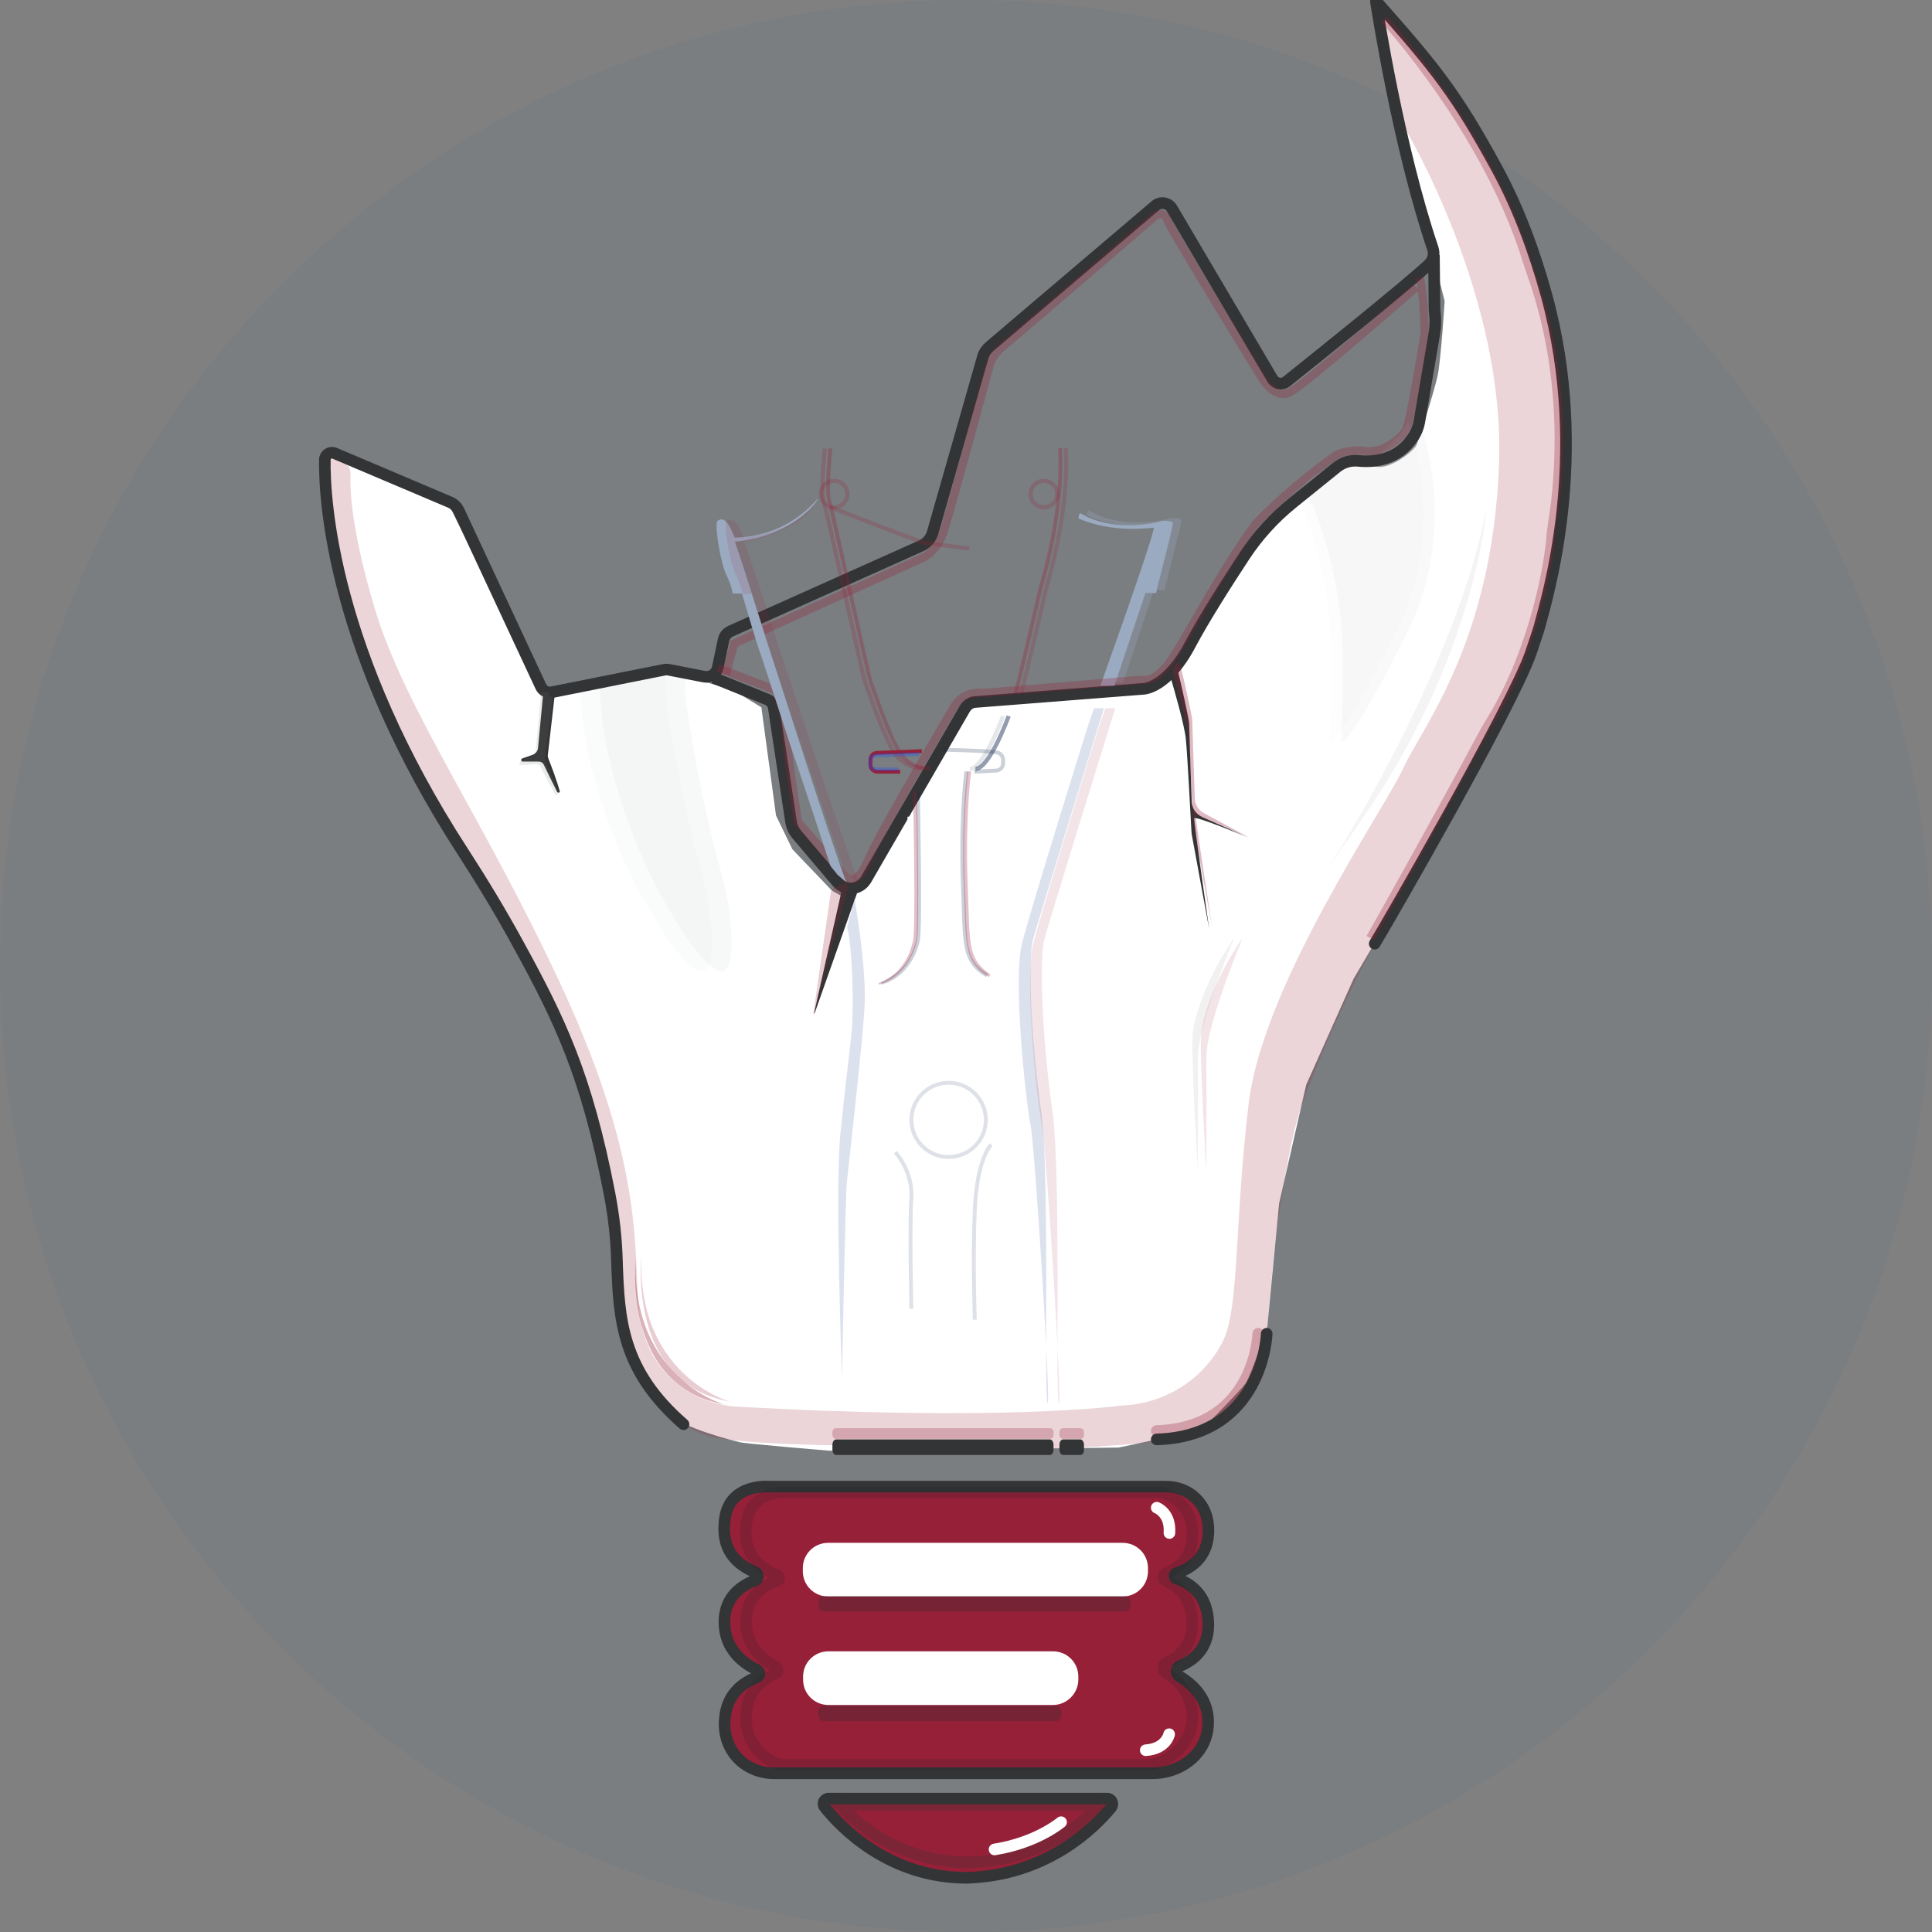 <svg width="250" height="250" viewBox="0 0 250 250" fill="none" xmlns="http://www.w3.org/2000/svg">
<rect x="0" y="0" width="250" height="250" fill="#808080" stroke="none"/>
<g clip-path="url(#clip0)">
<path d="M125 250C194.036 250 250 194.036 250 125C250 55.964 194.036 0 125 0C55.964 0 0 55.964 0 125C0 194.036 55.964 250 125 250Z" fill="#66788A" fill-opacity="0.2"/>
<path fill-rule="evenodd" clip-rule="evenodd" d="M42.506 58.511L57.942 65.056L68.524 86.075L70.312 89.93L75.713 88.839L86.916 86.912L95.016 89.384L98.52 91.53L100.417 105.53L102.534 109.894L107.642 115.24L109.759 116.44L114.503 108.33L123.553 93.057L124.684 90.839L137.784 90.148L145.922 89.203C145.922 89.203 150.848 88.33 151.578 86.802C152.308 85.275 156.759 78.475 156.759 78.475L163.181 68.729L169.203 63.965L174.238 59.42L175.151 59.02C175.151 59.02 177.231 60.802 179.128 60.365C180.989 59.929 182.923 58.256 183.251 57.674C183.544 57.129 185.587 50.656 186.026 48.62C186.464 46.583 186.937 38.947 186.937 38.947L185.077 31.674C185.077 31.674 181.974 21.819 181.866 20.291C181.755 18.764 180.114 12.4 180.114 12.4L178.07 1.418C178.07 1.418 180.332 2.982 180.587 3.273C180.844 3.564 188.324 13.564 188.324 13.564L195.586 25.892L199.454 36.255L201.716 47.419L202.446 59.529L201.278 72.366L196.935 87.202L191.681 97.712L184.055 111.53L175.151 126.658L169.02 140.367L165.517 155.714L163.985 171.714C163.985 171.714 161.832 178.114 161.138 179.059C160.445 180.005 156.687 183.788 156.687 183.788L154.534 185.242L144.754 187.314L126.399 187.532L107.241 187.714C107.241 187.714 96.659 186.841 95.746 186.624C94.834 186.406 88.266 184.805 86.149 182.696C84.033 180.587 80.675 174.987 80.201 171.786C79.727 168.586 79.654 159.968 79.654 159.968C79.654 159.968 78.121 150.767 77.355 147.714C76.552 144.695 73.523 135.422 72.684 133.567C71.845 131.713 67.867 123.312 67.137 122.512C66.407 121.712 59.693 109.021 58.27 107.894C56.847 106.767 49.731 91.821 48.965 89.966C48.199 88.112 44.44 77.929 44.622 77.42C44.805 76.875 42.214 64.693 42.141 63.965C42.068 63.238 42.141 58.329 42.506 58.511Z" fill="white"/>
<path opacity="0.18" fill-rule="evenodd" clip-rule="evenodd" d="M86.076 89.712C86.076 89.712 87.463 100.948 90.711 112.73C91.368 115.094 91.842 117.494 92.024 119.931C92.426 125.167 91.696 130.949 83.412 116.658C80.822 112.185 75.238 100.148 75.056 88.402L80.858 87.239L85.529 87.311C85.529 87.275 86.478 86.948 86.076 89.712Z" fill="#E8E9EA"/>
<path opacity="0.33" fill-rule="evenodd" clip-rule="evenodd" d="M88.631 89.712C88.631 89.712 90.017 100.948 93.265 112.73C93.922 115.094 94.396 117.494 94.579 119.931C94.98 125.167 94.25 130.949 85.967 116.658C83.376 112.185 77.793 100.148 77.61 88.402L83.412 87.239L88.083 87.311C88.083 87.275 89.032 86.948 88.631 89.712Z" fill="#E8E9EA"/>
<path opacity="0.19" fill-rule="evenodd" clip-rule="evenodd" d="M180.515 14.146C180.551 14.4 180.661 14.655 180.806 14.909C182.632 17.782 194.71 38.765 193.98 59.893C193.177 83.021 184.019 94.075 181.573 99.421C179.128 104.767 163.437 127.313 161.577 142.804C159.715 158.296 160.409 169.241 158.219 173.605C156.03 177.969 151.359 181.532 145.411 181.86C145.374 181.86 145.337 181.86 145.265 181.86C144.169 182.005 129.172 183.969 94.579 181.969C94.506 181.969 94.433 181.969 94.396 181.933C88.12 181.059 83.047 176.441 82.573 168.477C82.099 160.477 82.829 149.567 72.721 127.749C62.612 105.93 52.431 91.857 48.49 78.729C45.571 68.947 45.279 63.856 45.352 61.347C45.389 60.402 44.732 59.565 43.783 59.347C42.761 59.093 42.032 59.747 42.141 60.802C42.761 66.329 44.367 78.839 46.775 84.33C49.986 91.675 57.285 106.767 60.752 111.312C64.218 115.858 70.714 128.767 71.261 130.876C71.808 132.986 77.209 145.531 78.012 152.513C78.668 157.968 79.252 160.04 79.471 160.695C79.544 160.878 79.581 161.095 79.581 161.277C79.617 163.204 79.946 172.95 82.099 176.441C84.507 180.332 86.989 184.769 92.28 185.969C97.571 187.169 115.926 187.097 115.926 187.097L133.989 187.46C134.902 187.46 136.398 187.46 137.309 187.423C146.103 187.023 150.191 186.515 151.87 186.259C154.278 185.896 156.504 184.878 159.679 182.805C160.445 182.332 163.656 178.368 163.948 172.586C164.13 169.351 165.152 158.841 165.407 157.641C165.663 156.441 166.794 147.458 168.582 142.622C170.224 138.222 175.151 125.931 181.427 116.185C186.937 107.676 188.396 104.076 188.652 103.312C188.69 103.203 188.762 103.094 188.798 102.985C189.856 101.203 198.395 86.875 199.125 81.275C199.125 81.202 199.161 81.13 199.161 81.057C199.418 80.002 201.425 72.147 201.753 69.457C202.081 66.584 202.702 53.274 201.753 47.492C200.804 41.71 198.323 31.165 196.535 28.001C194.856 25.019 188.871 14.655 188.179 13.419C188.141 13.346 188.069 13.273 188.032 13.2L182.157 5.637C176.465 -1.855 179.055 5.237 179.31 6.873L180.515 14.146Z" fill="#962038"/>
<path opacity="0.08" fill-rule="evenodd" clip-rule="evenodd" d="M182.194 54.438C182.194 54.438 187.63 67.893 180.587 81.966C173.546 96.039 172.086 96.075 172.086 96.075C172.086 96.075 172.56 86.33 172.086 80.766C171.612 75.202 169.897 68.402 167.816 64.038C167.816 64.038 169.239 61.674 170.845 61.129C172.669 60.511 177.669 59.42 177.669 59.42C177.669 59.42 181.902 56.111 182.194 54.438Z" fill="#E5E5E5"/>
<path opacity="0.3" d="M162.817 172.586C162.817 172.586 162.452 184.769 149.68 185.169" stroke="#962038" stroke-width="1.5" stroke-linecap="round"/>
<path opacity="0.2" fill-rule="evenodd" clip-rule="evenodd" d="M183.653 54.438C183.653 54.438 189.09 67.893 182.047 81.966C175.005 96.039 173.546 96.075 173.546 96.075C173.546 96.075 174.02 86.33 173.546 80.766C173.071 75.202 171.356 68.402 169.276 64.038C169.276 64.038 170.699 61.674 172.305 61.129C174.129 60.511 179.128 59.42 179.128 59.42C179.128 59.42 183.362 56.111 183.653 54.438Z" fill="#E5E5E5"/>
<path d="M88.448 184.296C80.42 177.315 80.092 170.733 79.836 163.241C79.763 160.332 79.435 157.422 78.888 154.55C75.895 139.022 72.356 131.858 67.064 122.185C64.838 118.112 62.467 114.185 59.949 110.294C43.017 84.221 41.959 64.656 42.032 59.493C42.032 58.838 42.725 58.402 43.309 58.656L58.234 64.984C58.745 65.202 59.146 65.602 59.365 66.075L69.984 88.839C70.239 89.384 70.86 89.712 71.443 89.566L85.821 86.693C86.113 86.621 86.368 86.621 86.66 86.693L91.148 87.566C91.915 87.712 92.681 87.202 92.864 86.439L93.63 82.802C93.739 82.293 94.068 81.893 94.542 81.675L119.137 70.657C119.903 70.329 120.487 69.675 120.706 68.838L127.165 46.256C127.311 45.674 127.64 45.201 128.114 44.801L149.497 26.619C150.155 26.037 151.212 26.219 151.651 26.983L164.641 49.02C165.043 49.674 165.918 49.856 166.503 49.347C170.152 46.438 181.536 37.31 184.858 34.255C185.441 33.71 185.66 32.874 185.405 32.146C180.953 18.982 178.253 1.527 178.034 0.145C178.034 0.109 178.07 0.109 178.07 0.145C185.879 8.946 188.47 12.219 193.688 21.782C196.499 26.946 198.542 32.51 200.11 38.183C205.876 59.129 200.11 77.566 199.235 80.984C199.016 81.82 198.359 83.639 198.104 84.439C195.769 91.312 179.128 120.112 177.887 122.112" stroke="#353D47" stroke-width="1.08"/>
<path d="M88.448 184.296C80.42 177.315 80.092 170.733 79.836 163.241C79.763 160.332 79.435 157.422 78.888 154.55C75.895 139.022 72.356 131.858 67.064 122.185C64.838 118.112 62.467 114.185 59.949 110.294C43.017 84.221 41.959 64.656 42.032 59.493C42.032 58.838 42.725 58.402 43.309 58.656L58.234 64.984C58.745 65.202 59.146 65.602 59.365 66.075L69.984 88.839C70.239 89.384 70.86 89.712 71.443 89.566L85.821 86.693C86.113 86.621 86.368 86.621 86.66 86.693L91.148 87.566C91.915 87.712 92.681 87.202 92.864 86.439L93.63 82.802C93.739 82.293 94.068 81.893 94.542 81.675L119.137 70.657C119.903 70.329 120.487 69.675 120.706 68.838L127.165 46.256C127.311 45.674 127.64 45.201 128.114 44.801L149.497 26.619C150.155 26.037 151.212 26.219 151.651 26.983L164.641 49.02C165.043 49.674 165.918 49.856 166.503 49.347C170.152 46.438 181.536 37.31 184.858 34.255C185.441 33.71 185.66 32.874 185.405 32.146C180.953 18.982 178.253 1.527 178.034 0.145C178.034 0.109 178.07 0.109 178.07 0.145C185.879 8.946 188.47 12.219 193.688 21.782C196.499 26.946 198.542 32.51 200.11 38.183C205.876 59.129 200.11 77.566 199.235 80.984C199.016 81.82 198.359 83.639 198.104 84.439C195.769 91.312 179.128 120.112 177.887 122.112" stroke="#333435" stroke-width="1.5" stroke-linecap="round"/>
<path d="M92.353 87.712L99.286 90.512C99.724 90.693 100.052 91.093 100.125 91.566L102.351 106.294C102.461 106.949 102.716 107.53 103.154 108.039L108.336 114.149C109.358 115.349 111.255 115.167 112.058 113.821L124.866 91.675C125.158 91.203 125.633 90.875 126.18 90.839L148.001 89.13C148.001 89.13 151.067 89.021 154.023 83.384C155.774 80.075 158.839 75.275 161.066 71.893C162.743 69.347 164.824 67.056 167.196 65.129L172.961 60.474C173.765 59.82 174.786 59.529 175.808 59.638C177.669 59.82 180.844 59.638 182.851 56.584C183.289 55.929 183.581 55.165 183.69 54.401L185.587 43.238C185.77 42.183 185.77 41.129 185.624 40.074L185.551 32.983" stroke="#333435" stroke-width="1.5"/>
<path fill-rule="evenodd" clip-rule="evenodd" d="M151.761 86.293C151.431 86.693 151.359 87.239 151.504 87.748C151.979 89.384 153.257 93.784 153.438 95.566C153.657 97.53 154.059 105.748 154.168 107.494C154.168 107.712 154.206 107.93 154.242 108.148L156.468 120.221C156.468 120.221 154.461 106.294 154.534 105.894C154.606 105.494 161.503 108.367 161.503 108.367L155.555 105.712C154.753 105.348 154.242 104.585 154.206 103.748C154.095 100.73 153.876 93.821 153.876 93.566C153.876 93.239 152.672 87.566 152.308 86.511C152.198 85.93 151.979 86.039 151.761 86.293Z" fill="#333435"/>
<path opacity="0.31" fill-rule="evenodd" clip-rule="evenodd" d="M152.125 85.93C151.797 86.33 151.723 86.875 151.87 87.384C152.344 89.021 153.621 93.421 153.804 95.203C154.023 97.166 154.206 105.13 154.534 107.13C154.57 107.349 154.57 107.567 154.606 107.785L156.832 119.858C156.832 119.858 154.642 105.858 154.716 105.421C154.898 105.385 161.54 108.33 161.54 108.33L155.957 105.312C155.153 104.948 154.642 104.185 154.606 103.348C154.497 100.33 154.278 93.421 154.278 93.166C154.278 92.839 153.074 87.166 152.708 86.112C152.563 85.566 152.344 85.675 152.125 85.93Z" fill="#962038"/>
<path fill-rule="evenodd" clip-rule="evenodd" d="M71.735 90.33L70.896 97.639C70.859 97.821 70.896 98.003 70.969 98.184C71.261 98.912 72.064 101.021 72.429 102.367C72.502 102.548 72.21 102.657 72.1 102.476C71.553 101.421 70.75 99.748 70.385 98.984C70.239 98.694 69.984 98.548 69.692 98.548H67.648C67.429 98.548 67.356 98.221 67.575 98.148L68.925 97.675C69.29 97.53 69.582 97.203 69.619 96.803L70.276 89.893C70.312 89.53 70.641 89.275 71.005 89.311L71.188 89.675C71.553 89.712 71.772 90.002 71.735 90.33Z" fill="#333435"/>
<path opacity="0.15" fill-rule="evenodd" clip-rule="evenodd" d="M71.516 90.73L70.495 98.003C70.458 98.185 70.495 98.366 70.568 98.548C70.823 99.276 71.845 101.239 72.21 102.621C72.246 102.803 71.918 102.985 71.845 102.803C71.334 101.748 70.349 100.148 70.02 99.348C69.911 99.057 69.619 98.876 69.327 98.876L67.32 99.021C67.101 99.021 67.283 98.403 67.502 98.33L68.597 97.966C68.998 97.857 69.254 97.494 69.327 97.094L70.02 89.675C70.057 89.312 70.531 89.566 70.896 89.603L71.042 90.003C71.334 90.112 71.589 90.403 71.516 90.73Z" fill="#6F7175"/>
<path fill-rule="evenodd" clip-rule="evenodd" d="M111.109 114.985L105.417 131.095C105.417 131.131 105.344 131.131 105.344 131.095L108.847 115.531C108.883 115.276 109.066 115.058 109.321 114.985L110.598 114.549C110.927 114.403 111.182 114.694 111.109 114.985Z" fill="#333435"/>
<path opacity="0.22" fill-rule="evenodd" clip-rule="evenodd" d="M109.722 114.803L105.307 131.313C105.307 131.349 105.234 131.349 105.234 131.313L107.497 115.494C107.533 115.24 107.679 115.021 107.934 114.912L109.175 114.367C109.503 114.221 109.795 114.476 109.722 114.803Z" fill="#962038"/>
<path fill-rule="evenodd" clip-rule="evenodd" d="M127.457 240.734H126.18C125.997 240.734 125.851 240.589 125.851 240.407C125.851 240.224 125.997 240.079 126.18 240.079H127.457C127.639 240.079 127.785 240.224 127.785 240.407C127.785 240.589 127.639 240.734 127.457 240.734Z" fill="white"/>
<path fill-rule="evenodd" clip-rule="evenodd" d="M139.937 66.475C139.937 66.475 143.222 68.838 149.644 67.602C150.374 67.311 151.651 67.311 151.761 67.674C151.87 68.038 149.608 76.366 149.608 76.729H148.22L144.207 88.73H142.382C142.382 88.73 148.95 70.475 149.315 68.293C149.388 68.22 144.207 69.129 139.573 67.093C139.573 66.984 139.573 66.256 139.937 66.475Z" fill="#9AAAC1"/>
<path opacity="0.29" fill-rule="evenodd" clip-rule="evenodd" d="M141.032 66.111C141.032 66.111 144.316 68.475 150.738 67.238C151.468 66.947 152.746 66.947 152.855 67.311C152.964 67.675 150.702 76.002 150.702 76.366H149.315L145.301 88.366H143.477C143.477 88.366 150.044 70.111 150.41 67.929C150.483 67.856 145.301 68.766 140.667 66.729C140.667 66.62 140.667 65.893 141.032 66.111Z" fill="#9AAAC1"/>
<path opacity="0.48" fill-rule="evenodd" clip-rule="evenodd" d="M142.856 91.639C142.856 91.639 134.098 119.821 133.624 121.749C133.15 123.676 133.15 132.804 134.828 144.586C135.813 153.422 135.083 180.587 135.558 181.569C136.032 182.551 133.952 148.441 133.332 145.458C132.712 142.441 131.07 126.731 132.237 122.112C133.405 117.494 140.739 94.039 140.739 94.039L141.579 91.639H142.856Z" fill="#B4C1DB"/>
<path opacity="0.12" fill-rule="evenodd" clip-rule="evenodd" d="M144.316 91.639C144.316 91.639 135.558 119.821 135.083 121.749C134.609 123.676 134.609 132.804 136.288 144.586C137.273 153.422 136.543 180.587 137.017 181.569C137.492 182.551 135.413 148.441 134.792 145.458C134.171 142.441 132.529 126.731 133.697 122.112C134.864 117.494 142.199 94.039 142.199 94.039L143.039 91.639H144.316Z" fill="#962038"/>
<path opacity="0.48" fill-rule="evenodd" clip-rule="evenodd" d="M109.613 120.003C110.27 122.258 110.525 130.004 110.197 133.495C109.868 137.022 109.431 139.786 108.737 146.84C108.044 153.859 108.956 178.368 108.956 178.368C108.956 178.368 109.394 154.804 109.577 153.023C109.759 151.277 111.656 134.659 111.875 130.186C112.131 125.713 110.854 118.003 110.854 118.003L110.598 116.258L109.613 120.003Z" fill="#B4C1DB"/>
<path opacity="0.46" d="M130.522 92.657C130.522 92.657 128.041 99.494 126.216 99.494" stroke="#142A51" stroke-width="0.54"/>
<path opacity="0.3" d="M107.46 58.038C107.46 58.038 106.876 63.311 107.314 64.875C107.788 66.402 112.496 88.039 112.678 88.293C112.824 88.512 114.612 94.184 116.254 97.094C116.838 98.112 117.787 98.912 118.918 99.239C119.466 99.421 120.341 99.421 120.341 99.421" stroke="#962038" stroke-width="0.5"/>
<path opacity="0.3" d="M137.164 58.002C137.164 58.002 137.894 65.093 134.609 76.257C132.529 85.348 131.435 89.712 131.435 89.712" stroke="#962038" stroke-width="0.5"/>
<path opacity="0.19" d="M137.894 58.002C137.894 58.002 138.624 65.093 135.339 76.257C133.259 85.348 132.164 89.712 132.164 89.712" stroke="#962038" stroke-width="0.54"/>
<path opacity="0.22" d="M135.083 65.638C136.031 65.638 136.798 64.873 136.798 63.929C136.798 62.985 136.031 62.22 135.083 62.22C134.136 62.22 133.368 62.985 133.368 63.929C133.368 64.873 134.136 65.638 135.083 65.638Z" stroke="#962038" stroke-width="0.54"/>
<path opacity="0.22" d="M107.934 65.638C108.882 65.638 109.65 64.873 109.65 63.929C109.65 62.985 108.882 62.22 107.934 62.22C106.987 62.22 106.219 62.985 106.219 63.929C106.219 64.873 106.987 65.638 107.934 65.638Z" stroke="#962038" stroke-width="0.54"/>
<path d="M119.283 97.203L113.481 97.421C113.007 97.421 112.642 97.821 112.642 98.294V98.984C112.642 99.457 113.043 99.857 113.517 99.857H116.473" stroke="#962038" stroke-width="0.5"/>
<path d="M118.955 97.566L113.408 97.748C112.97 97.748 112.605 98.039 112.605 98.403V98.912C112.605 99.275 112.97 99.566 113.408 99.566H116.254" stroke="#1951FC" stroke-opacity="0.31" stroke-width="0.5"/>
<path opacity="0.22" d="M122.129 97.021C122.129 97.021 126.946 97.094 128.953 97.348C129.428 97.421 129.792 97.821 129.792 98.294V98.803C129.792 99.276 129.428 99.676 128.917 99.712L126.07 99.857" stroke="#142A51" stroke-width="0.5"/>
<path opacity="0.22" d="M125.049 99.821C125.049 99.821 124.319 105.094 124.574 113.749C124.939 121.931 124.392 124.222 127.713 126.222" stroke="#142A51" stroke-width="0.5"/>
<path opacity="0.28" d="M125.414 99.821C125.414 99.821 124.684 105.094 124.939 113.749C125.304 121.931 124.757 124.222 128.077 126.222" stroke="#962038" stroke-width="0.5"/>
<path d="M126.143 101.857C126.143 101.857 125.414 106.73 125.669 114.694C126.034 122.258 125.487 124.331 128.807 126.185" stroke="white" stroke-width="0.5"/>
<path opacity="0.22" d="M118.772 102.439C118.772 102.439 119.137 120.003 118.772 121.712C118.407 123.422 117.057 126.331 114.028 127.167" stroke="#142A51" stroke-width="0.5"/>
<path opacity="0.28" d="M118.407 102.439C118.407 102.439 118.772 120.003 118.407 121.712C118.042 123.422 116.692 126.331 113.663 127.167" stroke="#962038" stroke-width="0.5"/>
<path d="M117.677 105.676C117.677 105.676 118.042 120.949 117.677 122.44C117.313 123.931 115.962 126.44 112.934 127.167" stroke="white" stroke-width="0.5"/>
<path opacity="0.14" d="M122.75 149.713C125.41 149.713 127.567 147.564 127.567 144.913C127.567 142.262 125.41 140.113 122.75 140.113C120.089 140.113 117.933 142.262 117.933 144.913C117.933 147.564 120.089 149.713 122.75 149.713Z" stroke="#142A51" stroke-width="0.5"/>
<path opacity="0.14" d="M128.26 148.113C128.26 148.113 126.435 149.823 126.143 156.477C125.851 163.132 126.143 170.769 126.143 170.769" stroke="#142A51" stroke-width="0.5"/>
<path opacity="0.14" d="M115.853 149.095C115.853 149.095 118.152 151.531 117.933 155.059C117.677 158.586 117.933 169.351 117.933 169.351" stroke="#142A51" stroke-width="0.5"/>
<path fill-rule="evenodd" clip-rule="evenodd" d="M135.849 188.276H108.19C107.934 188.276 107.715 187.957 107.715 187.586V186.949C107.715 186.578 107.934 186.259 108.19 186.259H135.849C136.105 186.259 136.324 186.578 136.324 186.949V187.586C136.324 187.957 136.142 188.276 135.849 188.276Z" fill="#333435"/>
<path fill-rule="evenodd" clip-rule="evenodd" d="M139.792 188.276H137.565C137.309 188.276 137.09 187.957 137.09 187.586V186.949C137.09 186.578 137.309 186.259 137.565 186.259H139.792C140.047 186.259 140.265 186.578 140.265 186.949V187.586C140.302 187.957 140.083 188.276 139.792 188.276Z" fill="#333435"/>
<path opacity="0.26" fill-rule="evenodd" clip-rule="evenodd" d="M135.849 186.187H108.19C107.934 186.187 107.715 185.969 107.715 185.714V185.278C107.715 185.023 107.934 184.805 108.19 184.805H135.849C136.105 184.805 136.324 185.023 136.324 185.278V185.714C136.324 185.969 136.142 186.187 135.849 186.187Z" fill="#962038"/>
<path opacity="0.26" fill-rule="evenodd" clip-rule="evenodd" d="M139.792 186.187H137.565C137.309 186.187 137.09 185.969 137.09 185.714V185.278C137.09 185.023 137.309 184.805 137.565 184.805H139.792C140.047 184.805 140.265 185.023 140.265 185.278V185.714C140.302 185.969 140.083 186.187 139.792 186.187Z" fill="#962038"/>
<path fill-rule="evenodd" clip-rule="evenodd" d="M99.286 192.37H150.848C152.089 192.37 153.293 192.732 154.242 193.46C155.372 194.333 156.504 195.86 156.358 198.478C156.176 201.715 153.913 203.024 152.234 203.57C151.906 203.679 151.906 204.15 152.234 204.261C153.987 204.843 156.358 206.37 156.358 210.261C156.358 213.425 154.314 214.915 152.708 215.57C152.125 215.824 152.089 216.587 152.599 216.915C154.278 217.896 156.54 219.86 156.321 223.316C156.212 224.952 155.519 226.224 154.642 227.169C153.219 228.661 151.212 229.461 149.133 229.461H100.162C98.118 229.461 96.148 228.552 94.944 226.879C94.214 225.862 93.666 224.478 93.776 222.625C93.958 219.097 96.33 217.642 97.936 217.024C98.374 216.879 98.374 216.261 97.972 216.079C96.257 215.278 93.739 213.461 93.739 209.896C93.739 206.66 95.929 205.169 97.68 204.515C98.191 204.333 98.191 203.606 97.68 203.423C95.819 202.66 93.411 200.988 93.739 197.169C93.958 191.969 99.286 192.37 99.286 192.37Z" fill="#962038" stroke="#333435" stroke-width="1.5"/>
<path opacity="0.17" fill-rule="evenodd" clip-rule="evenodd" d="M101.654 193.097H150.194C150.194 193.097 154.565 194.005 154.282 198.915C154.141 201.751 152.343 203.024 150.863 203.606C150.44 203.751 150.44 204.37 150.828 204.551C152.379 205.169 154.282 206.66 154.282 210.116C154.282 213.06 152.449 214.478 150.969 215.133C150.405 215.388 150.37 216.152 150.898 216.478C152.449 217.425 154.458 219.316 154.282 222.515C154.106 225.534 151.815 227.171 150.405 227.898C149.805 228.188 149.171 228.37 148.501 228.37H100.913C100.913 228.37 96.26 226.952 96.542 221.86C96.718 218.625 98.798 217.206 100.279 216.624C100.702 216.442 100.737 215.824 100.314 215.606C98.763 214.806 96.507 213.097 96.542 209.788C96.542 206.478 98.904 205.097 100.561 204.551C100.913 204.442 100.913 203.896 100.561 203.788C98.798 203.133 96.225 201.534 96.542 197.679C96.718 192.769 101.654 193.097 101.654 193.097Z" stroke="#1D2128" stroke-width="1.5"/>
<path fill-rule="evenodd" clip-rule="evenodd" d="M107.241 232.734H143.258C143.841 232.734 144.133 233.388 143.805 233.862C141.688 236.444 135.558 242.661 125.122 242.989C115.087 242.989 108.847 236.516 106.73 233.862C106.329 233.388 106.657 232.734 107.241 232.734Z" fill="#962038" stroke="#333435" stroke-width="1.5"/>
<path opacity="0.26" fill-rule="evenodd" clip-rule="evenodd" d="M142.237 233.57C142.784 233.57 143.075 232.808 142.71 233.172C140.739 235.39 135.083 240.699 125.377 240.991C116.072 240.991 110.27 235.462 108.336 233.172C108.007 232.771 108.299 233.57 108.847 233.57H142.237Z" fill="#962038" stroke="#333435" stroke-width="1.5"/>
<path fill-rule="evenodd" clip-rule="evenodd" d="M145.265 206.587H107.168C105.344 206.587 103.884 205.133 103.884 203.315V202.915C103.884 201.097 105.344 199.642 107.168 199.642H145.265C147.089 199.642 148.548 201.097 148.548 202.915V203.315C148.548 205.133 147.089 206.587 145.265 206.587Z" fill="white"/>
<path fill-rule="evenodd" clip-rule="evenodd" d="M136.251 220.625H107.205C105.38 220.625 103.92 219.169 103.92 217.352V216.952C103.92 215.133 105.38 213.679 107.205 213.679H136.251C138.077 213.679 139.535 215.133 139.535 216.952V217.352C139.535 219.133 138.039 220.625 136.251 220.625Z" fill="white"/>
<path opacity="0.31" fill-rule="evenodd" clip-rule="evenodd" d="M136.69 222.714H106.511C106.146 222.714 105.854 222.265 105.854 221.706C105.854 221.145 106.146 220.698 106.511 220.698H136.69C137.054 220.698 137.347 221.145 137.347 221.706C137.347 222.265 137.054 222.714 136.69 222.714Z" fill="#2D2D2D"/>
<path opacity="0.31" fill-rule="evenodd" clip-rule="evenodd" d="M145.667 208.531H106.548C106.183 208.531 105.891 208.083 105.891 207.523C105.891 206.962 106.183 206.515 106.548 206.515H145.667C146.031 206.515 146.323 206.962 146.323 207.523C146.323 208.083 145.995 208.531 145.667 208.531Z" fill="#2D2D2D"/>
<path d="M149.68 195.097C149.68 195.097 151.504 195.751 151.323 198.37" stroke="white" stroke-width="1.5" stroke-linecap="round"/>
<path d="M151.286 224.406C151.286 224.406 150.921 226.297 148.257 226.478" stroke="white" stroke-width="1.5" stroke-linecap="round"/>
<path d="M137.304 235.79C137.304 235.79 134.202 238.445 128.692 239.317" stroke="white" stroke-width="1.5" stroke-linecap="round"/>
<path d="M163.911 172.586C163.911 172.586 163.511 185.824 149.68 186.259" stroke="#333435" stroke-width="1.5" stroke-linecap="round"/>
<path opacity="0.28" d="M92.9 86.439L100.344 89.312C100.344 89.312 101.585 92.003 101.731 94.875C101.877 97.748 103.264 106.367 103.264 106.367L109.577 113.64C109.577 113.64 110.927 114.731 112.313 111.349C113.7 107.967 123.37 91.603 123.37 91.603C123.37 91.603 124.355 89.348 127.275 89.675L147.71 87.966C147.71 87.966 149.497 88.621 151.797 85.057C154.095 81.493 158.366 73.311 162.488 67.784C167.196 62.838 172.816 58.947 172.816 58.947C172.816 58.947 174.567 57.965 176.94 58.402C179.493 58.547 181.683 56.183 181.975 55.565C182.559 54.256 184.347 43.201 184.347 43.201C184.347 43.201 184.311 38.292 183.726 35.928" stroke="#962038" stroke-width="1.08"/>
<path opacity="0.3" d="M179.165 2.546C179.165 2.546 192.484 17.019 197.629 33.928C197.812 34.474 197.995 35.019 198.176 35.565C203.54 50.62 201.315 64.947 200.876 67.529L200.804 68.147C200.731 68.584 200.695 68.802 200.659 69.238C200.476 72.547 198.578 83.893 192.958 93.094C192.594 93.675 192.229 94.294 191.901 94.912C185.624 106.658 177.304 121.385 177.304 121.385" stroke="#962038" stroke-width="1.08"/>
<path opacity="0.28" d="M93.922 87.275L95.016 83.275L119.247 72.257C119.247 72.257 121.217 71.529 122.093 68.802C123.005 66.075 128.187 46.801 128.187 46.801C128.187 46.801 128.661 45.71 129.938 44.692C131.216 43.674 149.461 27.964 149.461 27.964C149.461 27.964 150.556 27.128 151.031 28.437C151.504 29.746 163.437 49.165 163.437 49.165C163.437 49.165 165.007 51.638 166.831 50.801C168.656 49.965 183.251 37.165 183.251 37.165" stroke="#962038" stroke-width="1.08"/>
<path opacity="0.46" d="M129.792 92.657C129.792 92.657 127.311 99.494 125.487 99.494" stroke="#142A51" stroke-opacity="0.24" stroke-width="0.54"/>
<path opacity="0.5" fill-rule="evenodd" clip-rule="evenodd" d="M159.715 121.349C159.715 121.349 155.153 132.185 155.008 136.622C155.044 141.095 155.008 151.531 155.008 151.531C155.008 151.531 154.059 136.258 154.351 133.64C154.642 131.131 156.321 126.222 159.715 121.349Z" fill="#E5E5E5"/>
<path opacity="0.12" fill-rule="evenodd" clip-rule="evenodd" d="M160.811 121.349C160.811 121.349 156.249 132.185 156.102 136.622C156.138 141.095 156.102 151.531 156.102 151.531C156.102 151.531 155.153 136.258 155.446 133.64C155.738 131.131 157.417 126.222 160.811 121.349Z" fill="#962038"/>
<path opacity="0.47" fill-rule="evenodd" clip-rule="evenodd" d="M192.375 65.675C192.375 65.675 191.024 84.875 176.172 106.112C161.358 127.385 187.266 92.839 192.375 65.675Z" fill="#E8E9EA"/>
<path opacity="0.35" fill-rule="evenodd" clip-rule="evenodd" d="M82.281 162.805C82.281 162.805 80.311 179.641 94.068 181.786C94.652 182.114 81.588 178.914 82.281 162.805Z" fill="#962038"/>
<path opacity="0.22" fill-rule="evenodd" clip-rule="evenodd" d="M83.011 162.441C83.011 162.441 81.04 179.278 94.798 181.423C95.382 181.75 82.318 178.551 83.011 162.441Z" fill="#962038"/>
<path fill-rule="evenodd" clip-rule="evenodd" d="M109.54 114.149C109.321 114.076 104.906 100.548 104.906 100.548L99.87 84.948L96.33 73.784L95.09 70.075C95.09 70.075 100.381 69.929 104.468 66.22C105.636 65.238 105.781 64.511 105.781 64.511C105.781 64.511 102.169 69.456 95.09 69.566C94.871 69.384 94.104 66.365 92.791 67.456C92.499 68.366 93.265 72.911 93.995 74.402C94.725 75.893 94.798 76.802 94.798 76.802H96.002C96.002 76.802 97.936 83.348 98.301 84.293C98.666 85.239 102.607 97.566 102.826 98.076C103.045 98.585 107.351 111.749 107.46 112.039C107.57 112.221 108.153 112.876 108.372 113.203" fill="#9AAAC1"/>
<path opacity="0.12" fill-rule="evenodd" clip-rule="evenodd" d="M111.255 114.44C111.036 114.367 106.475 100.767 106.475 100.767L101.256 85.093L97.607 73.893L96.33 70.147C96.33 70.147 102.607 69.056 105.161 65.747C105.417 65.493 105.636 64.693 105.636 64.693C105.636 64.693 103.191 68.911 96.294 69.566C96.075 69.384 95.272 66.365 93.958 67.457C93.666 68.366 94.506 72.947 95.236 74.438C95.965 75.929 96.075 76.839 96.075 76.839H97.279C97.279 76.839 99.286 83.421 99.651 84.366C100.016 85.311 104.066 97.712 104.322 98.184C104.541 98.694 108.956 111.894 109.102 112.185C109.212 112.367 109.795 113.021 110.014 113.349" fill="#962038"/>
<path opacity="0.22" d="M106.73 58.038C106.73 58.038 106.146 63.311 106.584 64.875C107.059 66.402 111.766 88.039 111.948 88.293C112.094 88.512 113.882 94.184 115.524 97.094C116.108 98.112 117.057 98.912 118.188 99.239C118.736 99.421 119.611 99.421 119.611 99.421" stroke="#962038" stroke-width="0.54"/>
<path opacity="0.22" d="M107.46 65.638C107.46 65.638 119.137 70.184 119.684 70.257C120.232 70.329 125.45 70.984 125.45 70.984" stroke="#962038" stroke-width="0.54"/>
</g>
<defs>
<clipPath id="clip0">
<rect width="250" height="250" fill="white"/>
</clipPath>
</defs>
</svg>
